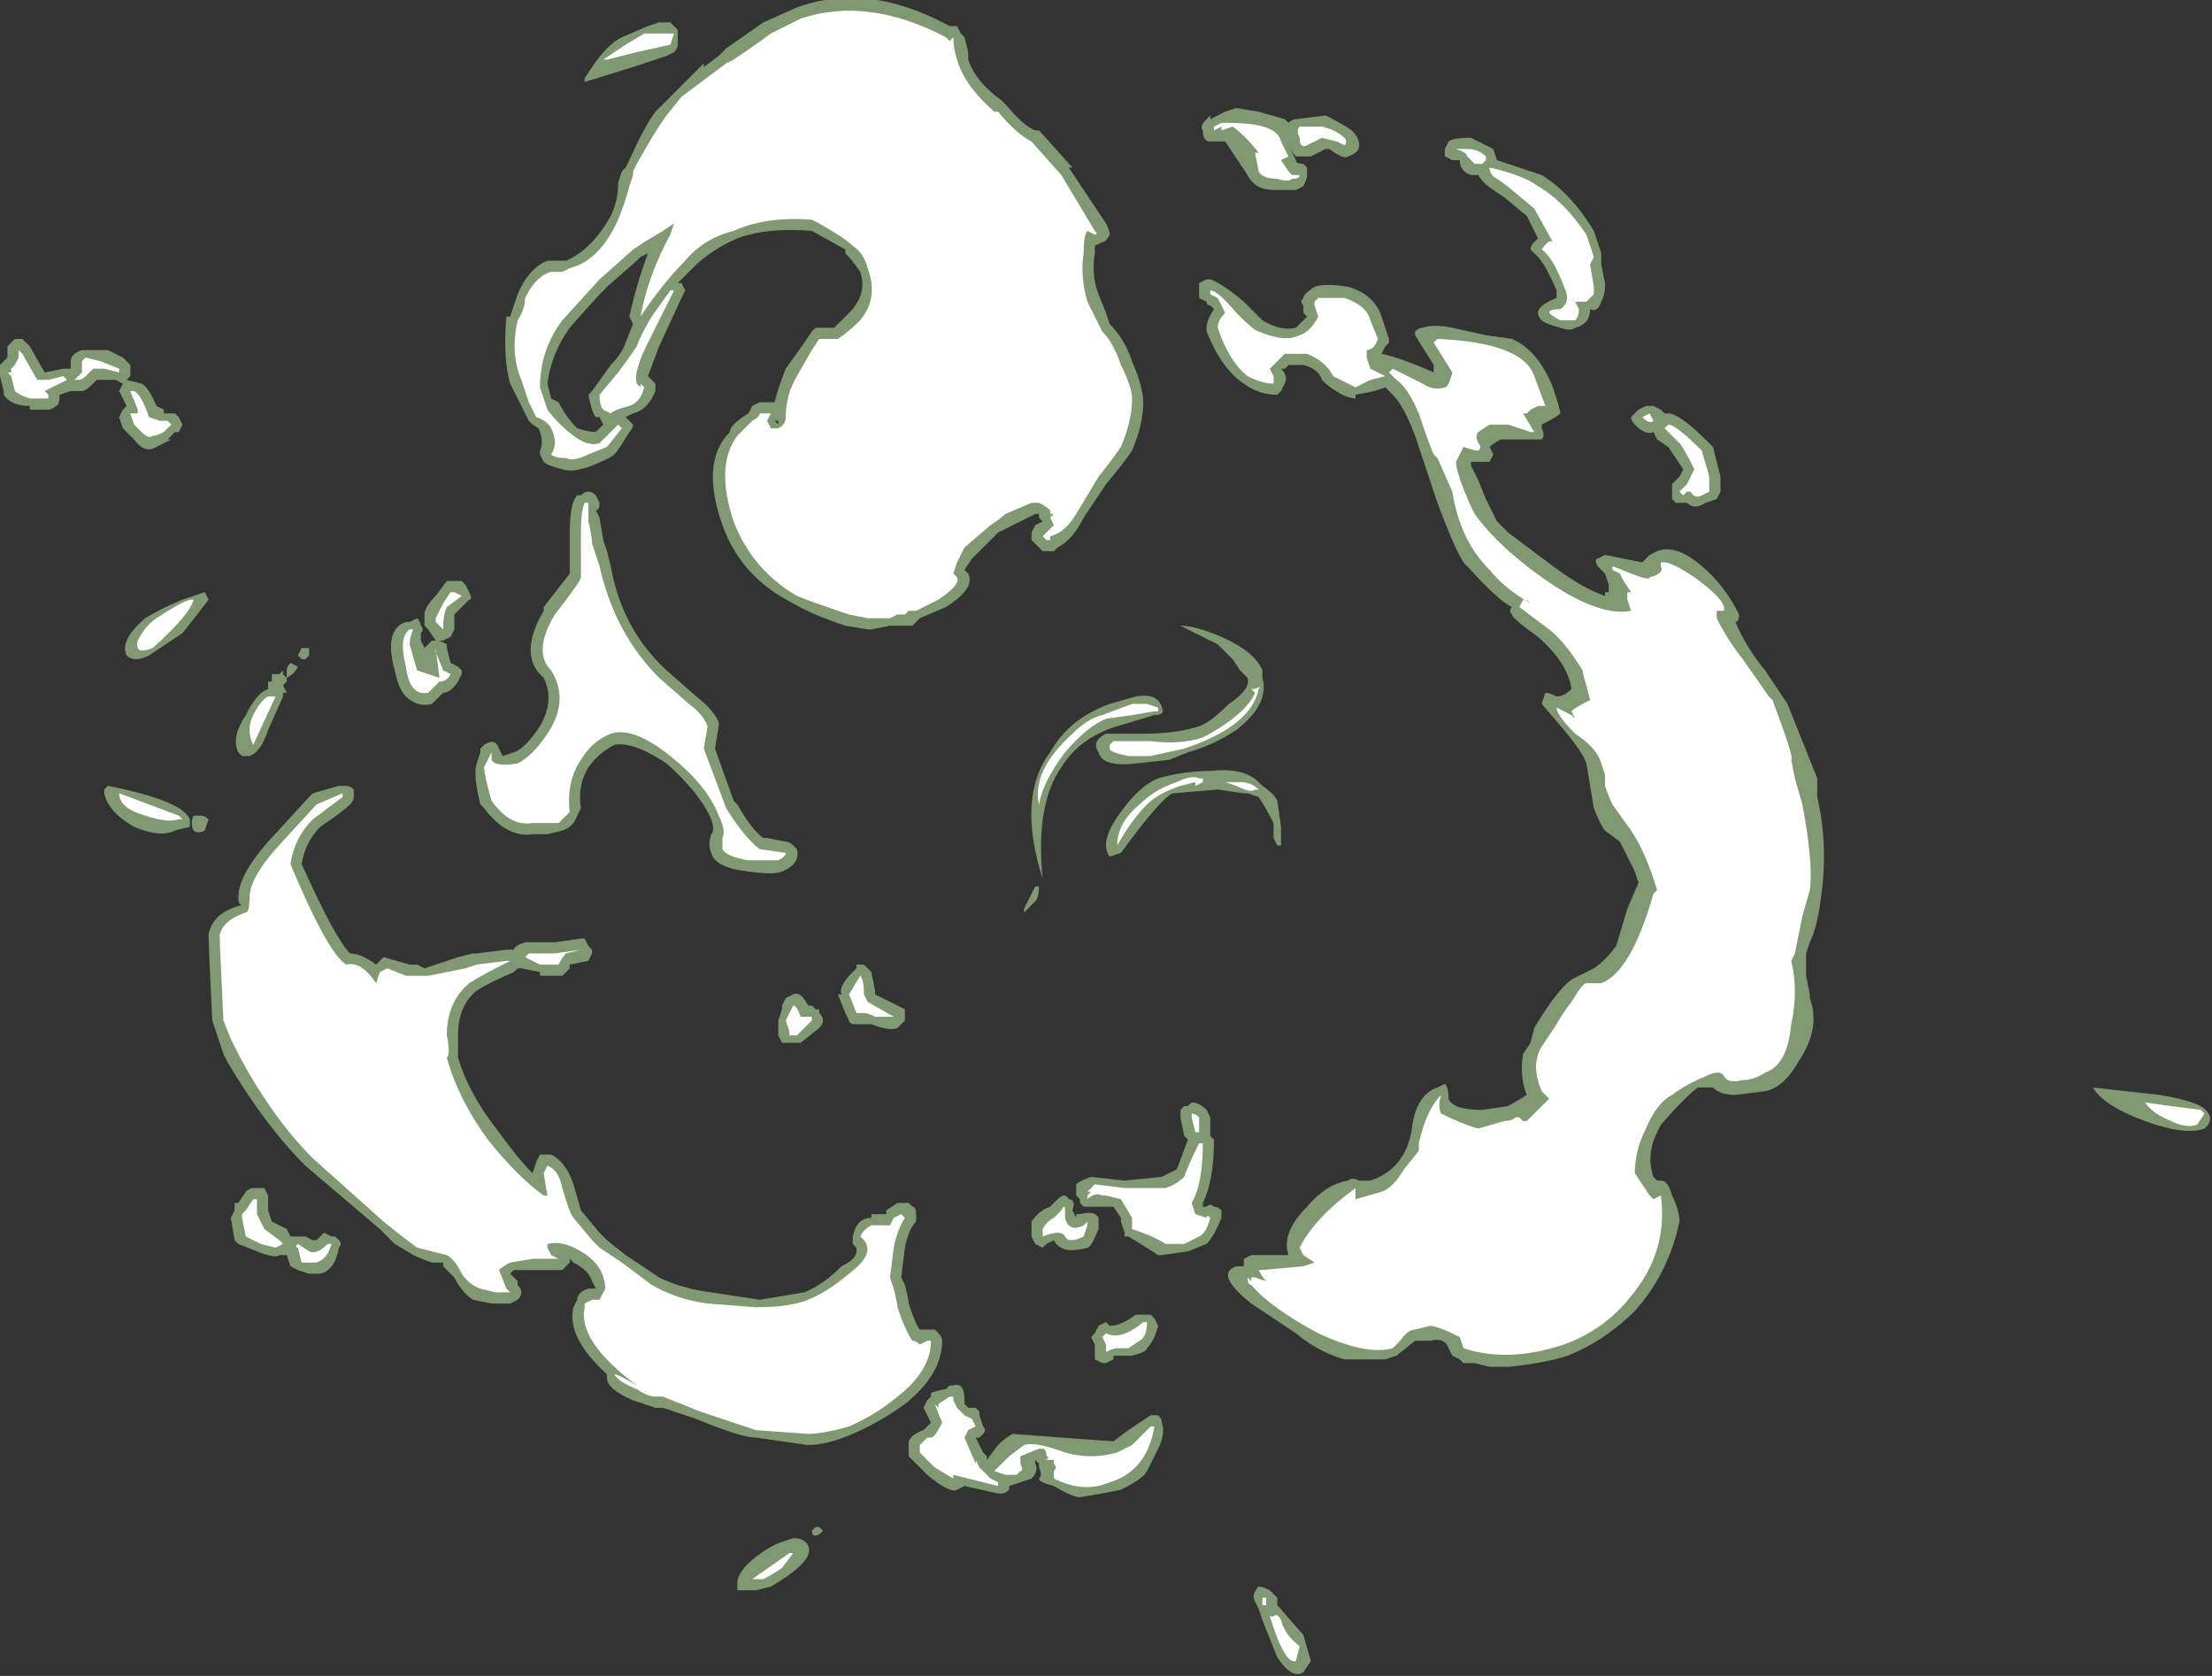 <?xml version="1.0" encoding="UTF-8" standalone="no"?>
<svg xmlns:ffdec="https://www.free-decompiler.com/flash" xmlns:xlink="http://www.w3.org/1999/xlink" ffdec:objectType="shape" height="22.5px" width="29.7px" xmlns="http://www.w3.org/2000/svg">
  <rect width="100%" height="100%" fill="#333333" stroke="none"/>
  <g transform="matrix(1.0, 0.0, 0.0, 1.0, 16.0, 7.95)">
    <path d="M3.5 -5.8 L3.4 -5.85 Q3.4 -5.9 3.4 -5.95 L3.45 -6.05 Q3.5 -6.1 3.75 -6.1 L4.05 -5.95 4.1 -5.8 4.7 -5.6 Q5.1 -5.35 5.4 -4.85 L5.5 -4.55 5.5 -4.4 5.55 -4.15 5.55 -4.1 Q5.55 -4.0 5.5 -3.9 5.45 -3.75 5.35 -3.8 5.35 -3.6 5.15 -3.55 5.1 -3.5 4.95 -3.55 4.75 -3.6 4.7 -3.65 4.65 -3.7 4.65 -3.75 4.65 -3.85 4.9 -3.95 4.9 -4.0 4.9 -4.05 4.75 -4.4 4.65 -4.5 L4.55 -4.6 Q4.55 -4.65 4.6 -4.7 L4.65 -4.75 4.5 -5.05 4.2 -5.3 4.05 -5.4 Q3.9 -5.5 3.85 -5.6 L3.75 -5.6 Q3.6 -5.65 3.6 -5.8 3.55 -5.8 3.5 -5.8 M3.5 -3.55 L3.95 -3.45 4.3 -3.4 Q4.65 -3.25 4.85 -2.75 4.95 -2.45 4.95 -2.4 4.9 -2.35 4.7 -2.25 L4.7 -2.2 Q4.75 -2.1 4.7 -2.05 L4.15 -2.05 Q4.05 -2.0 4.0 -1.95 L4.05 -1.85 4.0 -1.75 3.75 -1.75 3.75 -1.7 3.85 -1.5 3.95 -1.25 4.1 -0.95 Q4.2 -0.85 4.25 -0.8 L4.85 -0.35 Q5.25 -0.05 5.55 0.05 L5.55 0.0 5.6 0.0 5.6 -0.1 5.55 -0.25 5.45 -0.35 Q5.4 -0.45 5.45 -0.45 L5.55 -0.5 6.05 -0.4 6.15 -0.5 6.25 -0.55 Q6.5 -0.65 6.85 -0.35 7.15 -0.1 7.35 0.3 7.35 0.4 7.3 0.4 7.45 0.75 7.7 1.05 L8.0 1.5 8.4 2.5 8.4 2.75 Q8.55 3.4 8.45 4.1 8.4 4.5 8.3 4.7 L8.25 4.85 8.25 5.15 8.3 5.4 8.3 5.45 Q8.45 5.85 8.15 6.3 7.95 6.65 7.7 6.7 L7.3 6.75 Q7.1 6.75 7.0 6.65 L6.8 6.65 Q6.65 6.75 6.3 7.15 L6.25 7.25 Q6.1 7.55 6.2 7.85 L6.25 7.9 6.3 7.9 Q6.4 7.9 6.45 8.1 6.55 8.3 6.55 8.45 6.4 9.15 5.95 9.65 5.55 10.05 5.05 10.25 4.75 10.35 4.25 10.4 L4.0 10.4 3.8 10.35 3.65 10.35 3.6 10.3 3.5 10.25 3.45 10.15 Q3.4 10.0 3.2 10.05 L3.0 10.05 2.75 10.25 2.6 10.3 2.05 10.3 Q1.7 10.2 1.4 9.95 L0.8 9.55 Q0.3 9.15 0.6 9.05 L0.7 9.05 0.7 8.95 0.8 8.9 1.3 8.9 Q1.2 8.6 1.55 8.25 1.8 7.95 2.1 7.9 2.15 7.85 2.25 7.9 L2.4 7.9 Q2.85 7.75 2.95 7.25 3.0 6.75 3.3 6.65 L3.4 6.6 Q3.45 6.65 3.45 6.8 3.5 6.95 3.9 6.95 L4.25 6.9 4.5 6.75 Q4.4 6.5 4.45 6.2 L4.55 6.05 4.6 5.85 Q4.9 5.35 5.1 5.2 L5.4 5.05 Q5.55 4.95 5.7 4.75 L5.85 4.25 6.0 3.9 5.95 3.75 Q5.85 3.55 5.75 3.35 L5.55 3.2 Q5.5 3.15 5.4 2.9 L5.3 2.3 Q5.25 2.15 5.0 1.85 L4.7 1.5 4.75 1.35 Q4.8 1.35 4.9 1.4 5.0 1.4 5.1 1.3 5.05 0.95 4.65 0.6 4.3 0.35 4.3 0.3 4.25 0.25 4.3 0.2 4.1 0.1 3.7 -0.35 3.6 -0.4 3.3 -1.2 L3.0 -2.1 Q2.85 -2.5 2.7 -2.65 L2.6 -2.75 2.45 -2.7 2.2 -2.65 2.2 -2.6 Q2.05 -2.6 1.8 -2.8 L1.75 -2.85 Q1.7 -3.0 1.5 -3.05 L1.3 -3.05 1.25 -3.0 1.2 -3.0 Q1.3 -2.9 1.25 -2.8 L1.2 -2.7 1.15 -2.65 Q0.9 -2.65 0.7 -2.8 0.4 -3.0 0.2 -3.5 L0.2 -3.55 Q0.2 -3.65 0.3 -3.8 L0.25 -3.85 Q0.2 -3.85 0.2 -3.9 L0.1 -3.95 0.1 -4.15 0.2 -4.2 0.25 -4.2 Q0.4 -4.15 0.7 -3.9 L0.95 -3.65 Q1.2 -3.5 1.4 -3.55 1.45 -3.6 1.55 -3.7 L1.5 -3.75 1.5 -3.85 Q1.45 -3.9 1.5 -3.95 1.5 -4.0 1.65 -4.1 1.8 -4.15 2.1 -4.1 2.45 -4.0 2.55 -3.7 L2.65 -3.4 2.65 -3.35 2.6 -3.3 2.55 -3.2 Q2.8 -3.15 3.25 -2.95 L3.25 -3.05 3.0 -3.45 3.0 -3.5 Q3.05 -3.55 3.1 -3.55 3.25 -3.6 3.5 -3.55 M2.15 -6.2 Q2.25 -6.1 2.25 -6.0 2.25 -5.9 2.1 -5.85 2.05 -5.8 1.85 -5.95 L1.8 -5.95 1.6 -5.85 1.4 -5.85 Q1.35 -5.9 1.3 -6.0 L1.4 -5.8 Q1.4 -5.75 1.5 -5.75 L1.55 -5.7 1.55 -5.6 Q1.55 -5.55 1.5 -5.45 L1.4 -5.4 1.1 -5.4 Q0.85 -5.4 0.75 -5.6 L0.45 -6.05 0.25 -6.05 Q0.15 -6.05 0.15 -6.2 0.1 -6.25 0.2 -6.35 L0.25 -6.4 0.25 -6.35 0.45 -6.45 0.6 -6.5 0.9 -6.45 1.25 -6.35 1.3 -6.3 Q1.35 -6.35 1.4 -6.35 L1.8 -6.4 Q2.0 -6.3 2.15 -6.2 M6.3 -2.45 L6.3 -2.45 6.35 -2.4 6.4 -2.4 Q6.55 -2.4 6.95 -2.0 L7.0 -1.95 7.1 -1.55 7.1 -1.35 7.05 -1.25 6.9 -1.2 Q6.75 -1.1 6.65 -1.2 L6.5 -1.2 6.45 -1.25 6.45 -1.45 6.55 -1.55 6.6 -1.65 6.4 -1.95 6.25 -2.05 6.2 -2.15 Q6.1 -2.1 5.95 -2.25 5.9 -2.3 5.9 -2.35 L6.0 -2.45 6.1 -2.5 6.2 -2.5 6.3 -2.45 M13.0 6.75 Q13.6 6.85 13.65 7.0 13.7 7.05 13.65 7.15 L13.6 7.2 Q13.35 7.3 12.8 7.1 12.25 6.9 12.1 6.65 L13.0 6.75 M0.75 1.15 L0.65 1.05 0.55 0.9 0.35 0.7 -0.15 0.45 Q0.05 0.45 0.4 0.6 0.85 0.8 0.95 1.05 L0.95 1.15 Q1.05 1.5 0.6 1.85 0.3 2.05 -0.05 2.15 L-0.3 2.25 -0.75 2.3 Q-1.2 2.35 -1.25 2.15 -1.35 2.0 -1.15 1.9 L-0.65 1.9 Q-0.2 1.9 0.1 1.8 0.25 1.75 0.5 1.5 0.8 1.3 0.75 1.15 M0.95 2.6 Q1.1 2.7 1.15 2.8 L1.2 3.15 1.2 3.4 1.15 3.4 1.1 3.3 1.1 3.1 Q1.0 2.9 0.9 2.75 L0.75 2.7 0.7 2.7 0.35 2.65 -0.25 2.7 Q-0.4 2.75 -0.95 3.5 L-1.1 3.55 Q-1.25 3.35 -0.95 2.95 -0.7 2.6 -0.45 2.5 -0.1 2.4 0.25 2.4 0.7 2.35 0.9 2.55 L0.95 2.6 M0.2 6.95 L0.25 7.05 0.25 7.3 0.3 7.35 Q0.3 7.9 0.15 8.2 L0.15 8.25 0.2 8.25 Q0.25 8.2 0.3 8.25 0.35 8.25 0.4 8.3 L0.4 8.4 Q0.3 8.65 0.2 8.75 L-0.05 8.85 -0.4 8.9 -0.45 8.9 Q-0.6 8.8 -0.85 8.65 L-0.9 8.65 -0.9 8.6 -0.95 8.45 -0.95 8.4 -1.05 8.25 -1.45 8.25 -1.5 8.2 -1.5 8.15 -1.55 8.1 -1.55 7.95 Q-1.5 7.9 -1.35 7.85 L-0.9 7.9 -0.4 7.85 -0.2 7.75 -0.05 7.35 -0.1 7.3 -0.15 7.05 -0.15 6.95 -0.1 6.9 -0.05 6.9 0.0 6.85 Q0.1 6.85 0.2 6.95 M1.5 14.0 L1.6 14.35 1.5 14.5 Q1.35 14.6 1.15 14.3 L0.95 13.8 0.9 13.65 0.85 13.55 Q0.8 13.45 0.9 13.35 0.95 13.35 1.05 13.4 L1.15 13.5 1.15 13.6 1.5 14.0 M-14.55 -3.25 L-14.35 -3.15 -14.25 -3.05 -14.25 -2.9 -14.3 -2.85 -14.1 -2.8 Q-14.0 -2.75 -13.9 -2.5 L-13.8 -2.45 -13.8 -2.4 -13.65 -2.4 -13.6 -2.35 -13.55 -2.25 -13.6 -2.15 -13.65 -2.15 -13.75 -2.05 -13.7 -2.05 -13.9 -1.95 Q-14.05 -1.85 -14.2 -2.05 L-14.35 -2.2 -14.4 -2.35 -14.35 -2.45 -14.3 -2.5 -14.4 -2.7 -14.35 -2.8 -14.45 -2.85 -14.7 -2.85 -14.75 -2.8 Q-14.85 -2.7 -14.9 -2.7 L-15.05 -2.7 -15.2 -2.65 Q-15.2 -2.5 -15.25 -2.5 -15.3 -2.45 -15.35 -2.45 L-15.6 -2.45 -15.6 -2.5 Q-15.85 -2.5 -15.95 -2.65 L-15.95 -2.7 -16.0 -2.9 -16.0 -3.05 -15.9 -3.15 -15.9 -3.3 -15.8 -3.4 -15.7 -3.4 -15.6 -3.3 -15.4 -2.95 -15.15 -3.0 -15.05 -3.0 -15.05 -3.1 Q-15.05 -3.2 -14.9 -3.25 L-14.55 -3.25 M-5.75 -7.65 L-5.3 -7.85 Q-4.35 -8.2 -3.25 -7.6 L-3.15 -7.6 -3.1 -7.5 -3.05 -7.45 -3.0 -7.25 -3.0 -7.15 Q-2.9 -6.85 -2.55 -6.6 L-2.5 -6.55 Q-2.25 -6.25 -2.1 -6.2 L-2.05 -6.2 -1.6 -5.7 -1.65 -5.7 -1.15 -4.95 Q-1.1 -4.85 -1.1 -4.8 -1.15 -4.7 -1.2 -4.7 L-1.3 -4.65 -1.3 -4.55 Q-1.35 -4.25 -1.25 -4.0 L-1.15 -3.75 -1.1 -3.6 Q-0.9 -3.4 -0.8 -3.1 -0.65 -2.75 -0.65 -2.55 -0.65 -2.25 -0.8 -1.9 -0.9 -1.75 -1.15 -1.45 L-1.45 -1.0 Q-1.6 -0.7 -1.8 -0.6 L-1.85 -0.55 -2.0 -0.55 -2.15 -0.7 -2.15 -0.8 -2.1 -0.9 -2.0 -0.95 -2.05 -1.0 -2.05 -1.05 -2.1 -1.05 -2.6 -0.8 -2.95 -0.45 -3.05 -0.3 -3.0 -0.25 Q-2.9 -0.05 -3.3 0.2 L-3.65 0.35 -3.75 0.45 -4.05 0.45 -4.3 0.5 -4.35 0.5 -4.65 0.45 Q-5.1 0.3 -5.35 0.15 -6.05 -0.2 -6.3 -0.9 -6.6 -1.75 -6.2 -2.15 -6.2 -2.25 -5.95 -2.4 L-5.95 -2.4 -5.9 -2.5 -5.8 -2.55 -5.6 -2.55 Q-5.55 -2.75 -5.45 -3.0 L-5.2 -3.35 -5.1 -3.5 -5.05 -3.55 -4.8 -3.55 Q-4.7 -3.65 -4.6 -3.75 -4.35 -4.0 -4.45 -4.3 -4.55 -4.45 -4.65 -4.55 L-4.65 -4.6 -5.1 -4.85 Q-5.7 -4.9 -6.1 -4.75 -6.45 -4.6 -6.7 -4.35 L-6.9 -4.15 -6.85 -4.15 -6.8 -4.05 -6.85 -3.95 -7.15 -3.3 -7.3 -2.9 -7.2 -2.8 -7.2 -2.7 Q-7.3 -2.45 -7.5 -2.4 L-7.6 -2.35 -7.5 -2.25 Q-7.5 -2.2 -7.55 -2.15 -7.7 -1.9 -7.75 -1.85 -7.8 -1.8 -8.05 -1.7 -8.3 -1.6 -8.45 -1.65 -8.65 -1.7 -8.7 -1.75 L-8.75 -1.85 -8.75 -1.9 Q-8.7 -2.0 -8.75 -2.15 -8.75 -2.2 -8.85 -2.25 L-8.9 -2.3 -9.15 -2.8 Q-9.25 -3.15 -9.2 -3.7 L-9.15 -3.7 -9.05 -4.0 Q-8.9 -4.35 -8.65 -4.45 L-8.4 -4.45 Q-8.05 -4.6 -7.8 -5.05 -7.7 -5.25 -7.7 -5.5 L-7.65 -5.65 -7.6 -5.7 -7.55 -5.8 Q-7.35 -6.25 -7.2 -6.45 L-6.55 -7.1 -6.55 -7.05 -6.35 -7.2 -6.25 -7.3 -5.75 -7.65 M-7.3 -7.6 L-7.15 -7.65 -7.0 -7.65 -6.9 -7.55 -6.9 -7.35 Q-6.9 -7.3 -6.95 -7.25 L-7.05 -7.2 -7.5 -7.05 -8.15 -6.85 -8.15 -6.9 -8.05 -7.05 Q-7.85 -7.35 -7.65 -7.45 L-7.3 -7.6 M-7.45 -4.45 L-7.85 -4.1 Q-8.0 -3.95 -8.35 -3.55 -8.6 -3.2 -8.65 -2.8 L-8.6 -2.6 -8.5 -2.55 Q-8.4 -2.35 -8.25 -2.2 -8.1 -2.15 -8.0 -2.15 L-7.9 -2.25 -7.95 -2.35 -8.0 -2.35 Q-8.05 -2.4 -8.1 -2.65 L-8.05 -2.7 -7.8 -3.05 Q-7.65 -3.2 -7.6 -3.35 L-7.5 -3.6 -7.55 -3.7 Q-7.45 -4.15 -7.3 -4.55 L-7.4 -4.5 -7.45 -4.45 M-9.75 -0.1 L-9.7 0.0 Q-9.65 0.1 -9.7 0.1 L-9.9 0.3 -9.9 0.5 -9.95 0.6 -10.05 0.65 -10.1 0.65 -10.0 0.7 -10.0 0.75 -9.95 0.95 -9.85 1.0 -9.8 1.05 -9.8 1.1 -9.85 1.2 Q-9.95 1.35 -10.05 1.35 L-10.2 1.5 Q-10.4 1.55 -10.55 1.4 -10.65 1.3 -10.7 1.05 -10.85 0.5 -10.55 0.4 L-10.5 0.4 -10.4 0.35 Q-10.35 0.4 -10.35 0.45 -10.3 0.5 -10.35 0.55 L-10.35 0.65 -10.3 0.75 -10.2 0.65 -10.15 0.65 -10.25 0.5 -10.3 0.45 -10.3 0.3 Q-10.3 0.2 -10.15 0.05 L-10.0 -0.15 -9.8 -0.15 -9.75 -0.1 M-8.2 -1.3 Q-8.1 -1.4 -8.0 -1.3 L-7.95 -1.2 Q-7.95 -1.1 -8.0 -1.1 L-7.95 -1.0 -7.9 -0.7 -7.85 -0.55 -7.8 -0.35 Q-7.65 0.5 -7.05 1.05 L-6.65 1.4 Q-6.4 1.6 -6.35 1.75 L-6.35 1.8 -6.4 2.1 -6.15 2.8 -6.1 2.85 Q-5.9 3.2 -5.75 3.3 L-5.7 3.3 -5.45 3.35 Q-5.4 3.35 -5.35 3.4 L-5.3 3.45 Q-5.25 3.65 -5.5 3.75 -5.6 3.8 -5.95 3.75 -6.4 3.7 -6.45 3.5 -6.5 3.4 -6.45 3.25 -6.4 3.2 -6.45 3.05 -6.6 2.7 -7.05 2.3 -7.5 2.0 -7.75 2.05 -7.95 2.15 -8.1 2.35 -8.25 2.6 -8.2 2.9 L-8.25 3.0 Q-8.3 3.15 -8.45 3.2 L-8.65 3.25 -8.85 3.25 Q-9.2 3.3 -9.5 2.9 L-9.55 2.85 Q-9.65 2.45 -9.6 2.3 L-9.55 2.15 -9.55 2.1 -9.5 2.05 Q-9.35 1.95 -9.3 2.1 L-9.25 2.2 -9.1 2.15 Q-8.95 2.1 -8.75 1.8 -8.55 1.45 -8.7 1.15 -9.05 0.85 -8.7 0.25 L-8.7 0.2 -8.35 -0.25 -8.35 -0.8 Q-8.35 -1.2 -8.25 -1.3 L-8.2 -1.3 M-5.55 -2.3 L-5.6 -2.3 -5.55 -2.25 -5.55 -2.3 M-0.5 1.65 L-1.0 1.8 Q-1.5 1.95 -1.75 2.35 -2.1 2.85 -2.0 3.85 -2.35 2.75 -1.9 2.15 -1.65 1.7 -1.1 1.5 L-0.75 1.4 Q-0.45 1.35 -0.4 1.55 -0.35 1.65 -0.5 1.65 M-4.5 5.05 L-4.5 5.0 -4.4 5.0 Q-4.35 5.05 -4.3 5.1 L-4.25 5.35 -4.25 5.4 -3.85 5.6 Q-3.85 5.65 -3.85 5.7 L-3.85 5.75 -3.95 5.85 Q-4.05 5.9 -4.3 5.8 L-4.5 5.8 Q-4.6 5.8 -4.6 5.75 L-4.65 5.65 -4.75 5.4 -4.7 5.4 Q-4.75 5.3 -4.55 5.1 L-4.5 5.05 M-5.0 5.65 Q-4.95 5.7 -4.95 5.75 -4.95 5.8 -5.0 5.85 L-5.25 6.05 -5.5 6.05 -5.55 5.95 -5.55 5.75 -5.5 5.6 -5.5 5.55 -5.45 5.45 -5.35 5.4 Q-5.25 5.35 -5.15 5.55 L-5.1 5.55 -5.05 5.6 -5.0 5.6 -5.0 5.65 M-2.1 3.95 L-2.05 3.95 Q-2.05 4.1 -2.1 4.15 L-2.25 4.3 -2.25 4.25 -2.1 3.95 M-11.25 2.65 L-11.25 2.75 Q-11.25 2.8 -11.3 2.85 -11.4 2.95 -11.7 3.15 -11.9 3.35 -11.95 3.65 -11.5 4.65 -11.3 4.85 -11.15 4.85 -10.95 5.0 L-10.85 4.9 -10.5 5.0 -10.4 5.0 -10.3 5.05 -9.85 4.9 -9.65 4.85 -9.6 4.85 -9.2 4.8 -9.1 4.8 Q-9.1 4.75 -8.95 4.7 L-8.55 4.7 -8.2 4.65 -8.15 4.65 -8.1 4.75 -8.05 4.8 -8.05 4.85 -8.1 4.95 -8.35 5.0 -8.35 5.05 -8.45 5.15 Q-8.5 5.15 -8.75 5.15 L-8.75 5.1 -9.0 5.05 -9.05 5.05 -9.1 5.1 Q-9.45 5.25 -9.6 5.35 -9.85 5.55 -9.85 5.95 L-9.85 6.25 Q-9.7 6.75 -9.3 7.25 -9.05 7.6 -8.85 7.8 L-8.8 7.65 -8.75 7.55 -8.6 7.55 Q-8.4 7.65 -8.3 7.95 L-8.2 8.3 -7.95 8.6 -7.85 8.7 -7.6 8.9 -7.15 9.2 Q-6.85 9.35 -6.45 9.4 L-5.8 9.5 -5.2 9.4 Q-4.95 9.3 -4.7 9.05 -4.5 8.95 -4.5 8.85 L-4.5 8.8 -4.55 8.75 -4.55 8.65 Q-4.5 8.4 -4.3 8.4 L-4.3 8.35 -4.1 8.35 -4.1 8.3 -3.95 8.2 -3.8 8.2 -3.75 8.25 Q-3.7 8.25 -3.7 8.35 -3.7 8.4 -3.7 8.45 -3.8 8.55 -3.85 8.8 L-3.9 9.2 -3.85 9.3 Q-3.8 9.5 -3.8 9.55 -3.7 9.85 -3.65 9.9 L-3.45 9.9 -3.4 9.95 Q-3.35 10.0 -3.35 10.05 -3.35 10.5 -3.85 10.9 -4.2 11.15 -4.55 11.3 -4.9 11.45 -5.15 11.45 L-5.85 11.35 Q-6.05 11.35 -6.65 11.1 L-7.1 10.95 -7.2 10.95 -7.5 10.85 Q-7.85 10.7 -7.85 10.55 L-7.85 10.5 Q-8.4 10.0 -8.3 9.6 L-8.25 9.5 Q-8.25 9.4 -8.1 9.35 L-8.0 9.35 -8.05 9.25 Q-8.1 9.1 -8.3 9.0 L-8.35 8.95 -8.35 9.0 -8.45 9.1 -9.1 9.1 -9.15 9.15 -9.05 9.25 -9.05 9.3 Q-8.95 9.4 -9.05 9.5 L-9.15 9.55 -9.4 9.55 -9.65 9.5 Q-9.8 9.4 -9.9 9.2 L-10.05 9.05 -10.05 9.0 -10.2 9.0 Q-10.35 8.95 -10.45 8.9 L-10.7 8.75 -10.9 8.55 -11.9 7.7 Q-12.45 7.15 -12.95 6.3 L-13.0 6.2 -13.15 5.75 Q-13.2 4.75 -13.2 4.55 L-13.2 4.6 Q-13.15 4.3 -12.75 4.2 -12.8 4.2 -12.8 4.1 -12.8 3.8 -12.4 3.35 L-11.85 2.75 -11.8 2.7 -11.45 2.6 -11.35 2.6 Q-11.3 2.6 -11.25 2.65 M-11.45 8.8 Q-11.5 9.1 -11.7 9.15 L-11.85 9.15 -12.0 9.1 -12.1 9.05 -12.15 8.9 -12.25 8.9 Q-12.3 8.95 -12.55 8.85 L-12.8 8.75 -12.85 8.7 -12.9 8.4 -12.85 8.3 -12.85 8.2 -12.8 8.2 -12.7 8.05 Q-12.65 8.0 -12.6 8.0 L-12.45 8.0 -12.4 8.1 Q-12.4 8.15 -12.4 8.2 L-12.4 8.3 -12.35 8.45 -12.15 8.55 -12.1 8.65 -11.9 8.65 -11.8 8.7 -11.75 8.7 -11.65 8.6 -11.55 8.65 -11.5 8.65 -11.45 8.7 Q-11.4 8.75 -11.45 8.8 M-6.1 13.3 Q-6.1 13.15 -5.85 12.95 -5.65 12.8 -5.5 12.75 L-5.35 12.7 Q-5.2 12.7 -5.15 12.8 -5.05 13.0 -5.65 13.35 L-5.85 13.4 -6.1 13.4 -6.1 13.3 M-1.4 8.8 Q-1.75 8.9 -1.85 8.7 L-1.95 8.75 -2.0 8.8 -2.1 8.75 -2.15 8.65 -2.15 8.6 Q-2.15 8.5 -2.15 8.45 -2.05 8.3 -1.9 8.25 L-1.8 8.15 Q-1.7 8.05 -1.65 8.15 -1.55 8.15 -1.6 8.3 L-1.55 8.4 -1.55 8.35 -1.5 8.35 Q-1.3 8.3 -1.25 8.4 L-1.25 8.55 Q-1.35 8.8 -1.4 8.8 M-0.65 9.7 L-0.55 9.7 -0.5 9.75 -0.45 9.85 Q-0.5 10.05 -0.6 10.15 -0.6 10.2 -0.8 10.25 L-1.05 10.25 -1.05 10.3 -1.15 10.35 -1.2 10.35 -1.3 10.3 Q-1.3 10.25 -1.3 10.1 L-1.35 10.0 -1.3 9.95 -1.25 9.85 -1.15 9.8 -1.1 9.85 Q-0.95 9.85 -0.75 9.7 L-0.65 9.7 M-3.05 10.85 L-3.05 10.9 -3.0 10.95 -2.9 10.95 -2.85 11.0 -2.85 11.05 -2.8 11.2 Q-2.75 11.25 -2.8 11.3 L-2.85 11.35 -2.9 11.35 -2.8 11.55 -2.75 11.6 -2.75 11.65 -2.6 11.45 Q-2.5 11.35 -2.4 11.3 L-1.75 11.35 -1.05 11.4 -0.85 11.25 -0.55 11.05 -0.45 11.05 Q-0.4 11.1 -0.4 11.15 -0.35 11.3 -0.45 11.5 L-0.6 11.8 Q-0.65 11.9 -0.95 12.05 L-1.2 12.1 -1.5 12.15 Q-1.6 12.15 -1.85 12.0 -2.05 11.95 -2.05 11.9 -2.0 11.85 -2.05 11.75 L-2.05 11.7 -2.1 11.65 -2.1 11.7 Q-2.05 11.8 -2.15 11.9 L-2.45 12.0 -2.45 12.05 Q-2.5 12.1 -2.55 12.1 L-2.6 12.1 -3.05 12.0 -3.15 12.05 Q-3.25 12.1 -3.55 11.85 L-3.8 11.6 -3.8 11.4 Q-3.75 11.3 -3.6 11.25 L-3.5 11.15 -3.6 10.95 -3.55 10.85 -3.5 10.8 -3.5 10.75 Q-3.35 10.7 -3.3 10.7 L-3.25 10.65 -3.2 10.65 Q-3.05 10.6 -3.05 10.85 M-5.0 12.55 L-4.95 12.6 -5.0 12.65 Q-5.1 12.7 -5.1 12.6 L-5.05 12.55 -5.0 12.55 M-2.3 11.95 L-2.3 11.95 M-11.85 0.85 L-11.9 0.9 -11.95 0.9 -12.0 0.85 -11.95 0.75 -11.85 0.75 -11.85 0.85 M-12.4 1.3 L-12.4 1.2 -12.35 1.2 -12.35 1.1 -12.25 1.1 -12.2 1.05 -12.2 1.1 -12.15 1.15 -12.15 1.2 -12.2 1.25 -12.15 1.35 -12.2 1.35 -12.2 1.4 -12.4 1.85 Q-12.5 2.15 -12.65 2.2 L-12.75 2.2 -12.8 2.15 Q-12.9 1.95 -12.7 1.65 -12.55 1.35 -12.4 1.3 M-12.0 1.0 Q-12.05 1.1 -12.15 1.15 L-12.15 1.05 Q-12.15 1.0 -12.1 0.95 L-12.0 1.0 M-14.05 0.35 Q-13.8 0.2 -13.55 0.1 L-13.25 0.0 -13.2 0.1 Q-13.35 0.3 -13.55 0.55 L-14.0 0.85 Q-14.2 0.95 -14.3 0.85 -14.4 0.65 -14.05 0.35 M-13.45 3.15 L-13.65 3.2 Q-13.85 3.3 -14.2 3.15 -14.55 2.95 -14.6 2.7 L-14.6 2.65 -14.55 2.6 Q-13.55 2.8 -13.45 3.05 L-13.45 3.15 M-13.4 3.2 Q-13.45 3.1 -13.4 3.0 L-13.3 3.0 Q-13.25 3.0 -13.2 3.05 L-13.25 3.2 Q-13.35 3.25 -13.4 3.2" fill="#cdffb4" fill-opacity="0.502" fill-rule="evenodd" stroke="none"/>
    <path d="M3.7 -5.85 Q3.7 -5.9 3.55 -5.95 L3.7 -5.95 Q3.85 -5.95 3.95 -5.85 L3.95 -5.8 3.9 -5.75 3.8 -5.75 Q3.75 -5.8 3.7 -5.85 M4.1 -5.55 Q4.0 -5.6 4.0 -5.7 4.45 -5.6 4.65 -5.45 5.0 -5.25 5.3 -4.8 L5.4 -4.5 5.35 -4.4 5.4 -4.1 5.4 -4.0 5.3 -3.9 5.15 -3.9 5.2 -3.8 Q5.2 -3.7 5.15 -3.65 L4.95 -3.65 Q4.85 -3.7 4.8 -3.75 4.8 -3.8 4.95 -3.8 5.1 -3.9 5.0 -4.1 4.85 -4.5 4.7 -4.6 4.8 -4.75 4.85 -4.7 L4.6 -5.15 4.3 -5.4 Q4.25 -5.45 4.1 -5.55 M1.45 -5.6 Q1.45 -5.55 1.35 -5.55 1.3 -5.5 1.15 -5.55 0.95 -5.55 0.9 -5.65 L0.85 -5.9 0.9 -5.9 Q0.7 -6.15 0.55 -6.25 L0.4 -6.2 0.4 -6.25 0.3 -6.2 0.3 -6.25 0.4 -6.3 0.5 -6.3 Q1.15 -6.3 1.2 -6.05 L1.3 -5.85 1.2 -5.8 1.3 -5.65 1.35 -5.6 1.45 -5.6 M1.95 -6.05 L1.75 -6.1 1.55 -6.0 Q1.45 -5.95 1.45 -6.1 1.4 -6.2 1.45 -6.25 L1.75 -6.25 Q1.95 -6.2 2.05 -6.1 2.1 -6.05 2.05 -6.0 L1.95 -6.05 M0.6 -3.75 Q0.85 -3.5 0.9 -3.5 1.25 -3.35 1.45 -3.45 1.6 -3.5 1.7 -3.7 L1.65 -3.85 1.65 -3.9 1.7 -3.95 2.05 -3.95 Q2.35 -3.85 2.4 -3.65 L2.5 -3.4 Q2.45 -3.25 2.35 -3.25 L2.35 -3.15 2.4 -3.0 2.6 -2.9 2.4 -2.85 2.2 -2.75 Q2.1 -2.8 1.9 -2.9 1.8 -3.1 1.55 -3.2 L1.25 -3.2 1.05 -3.0 1.1 -2.9 1.1 -2.8 Q0.95 -2.8 0.75 -2.9 0.5 -3.1 0.35 -3.55 0.35 -3.65 0.45 -3.75 L0.35 -3.95 0.25 -4.0 0.25 -4.05 Q0.35 -4.05 0.6 -3.75 M2.7 -3.0 L3.1 -2.8 Q3.25 -2.7 3.4 -2.75 3.45 -2.75 3.5 -2.95 L3.25 -3.35 3.3 -3.4 Q4.45 -3.35 4.6 -2.9 L4.75 -2.5 4.65 -2.5 4.55 -2.45 4.5 -2.4 4.45 -2.4 4.6 -2.15 Q4.65 -2.15 4.55 -2.15 L4.25 -2.25 4.0 -2.25 3.85 -2.15 Q3.8 -2.1 3.85 -2.0 3.9 -1.95 3.85 -1.9 3.8 -1.9 3.65 -1.95 L3.55 -1.75 Q3.55 -1.6 3.75 -1.15 L3.8 -1.05 Q4.05 -0.7 4.5 -0.35 5.4 0.35 5.9 0.25 L5.85 0.1 5.85 0.0 5.9 0.0 5.8 -0.15 5.75 -0.25 5.65 -0.3 5.65 -0.35 5.9 -0.25 Q6.15 -0.15 6.15 -0.2 6.35 -0.25 6.3 -0.35 L6.3 -0.4 6.35 -0.4 Q6.45 -0.4 6.75 -0.2 7.1 0.05 7.15 0.2 7.15 0.3 7.15 0.25 L7.05 0.25 7.05 0.35 Q7.2 0.65 7.4 0.9 L7.75 1.4 7.8 1.45 Q8.1 2.25 8.05 2.25 L8.1 2.5 8.2 2.85 Q8.35 3.65 8.3 4.0 L8.2 4.35 8.1 4.85 8.05 4.95 Q8.15 5.35 8.05 5.8 8.0 6.35 7.7 6.45 7.55 6.55 7.4 6.55 7.2 6.6 7.15 6.5 7.1 6.4 6.9 6.5 6.65 6.6 6.45 6.75 6.25 6.85 6.1 7.2 5.95 7.5 5.95 7.8 6.05 7.95 6.15 8.1 L6.2 8.15 6.3 8.1 Q6.4 8.85 5.9 9.45 5.55 9.9 5.0 10.1 4.25 10.35 3.65 10.15 L3.6 10.0 Q3.3 9.85 3.2 9.85 L3.0 9.9 Q2.9 9.9 2.8 10.05 L2.7 10.15 Q2.35 10.25 1.7 9.95 1.05 9.6 0.8 9.3 0.75 9.3 0.75 9.2 L0.8 9.25 0.8 9.2 0.85 9.2 1.0 9.25 Q0.95 9.2 0.9 9.1 L0.95 9.1 1.5 9.05 1.65 9.0 1.5 8.9 1.45 8.8 Q1.65 8.4 2.2 8.0 L2.2 8.15 2.55 8.05 Q2.7 8.0 2.85 7.75 L3.05 7.5 3.05 7.4 Q3.15 6.95 3.35 6.75 3.3 6.9 3.35 7.0 3.65 7.15 3.85 7.2 L4.2 7.1 Q4.3 7.1 4.35 7.05 L4.4 7.05 4.45 7.1 4.5 7.1 4.8 6.8 4.7 6.7 Q4.55 6.35 4.7 6.1 L4.9 5.8 Q4.95 5.7 5.1 5.5 5.25 5.25 5.3 5.25 L5.5 5.25 Q5.9 5.1 6.2 4.05 L6.25 4.0 Q6.1 3.5 5.9 3.2 L5.65 2.85 Q5.6 2.75 5.55 2.6 L5.55 2.45 5.5 2.3 Q5.45 2.1 5.15 1.9 4.9 1.65 4.9 1.55 5.0 1.6 5.1 1.65 L5.15 1.7 5.1 1.6 Q5.15 1.55 5.25 1.5 L5.35 1.45 5.3 1.25 Q5.25 1.1 5.25 1.05 5.0 0.65 4.8 0.5 L4.4 0.2 4.45 0.1 Q4.5 0.1 4.55 0.15 4.2 -0.05 4.0 -0.3 3.6 -0.7 3.5 -1.35 L3.3 -1.8 3.25 -1.85 Q3.2 -1.95 3.05 -2.4 2.9 -2.75 2.75 -2.85 L2.65 -2.95 2.7 -3.0 M6.85 -1.9 L6.95 -1.55 6.95 -1.35 6.85 -1.3 Q6.75 -1.25 6.7 -1.35 L6.65 -1.35 6.6 -1.3 6.55 -1.35 6.65 -1.45 6.75 -1.65 Q6.6 -1.95 6.55 -2.0 L6.35 -2.2 6.4 -2.25 Q6.5 -2.25 6.85 -1.9 M6.2 -2.3 Q6.15 -2.25 6.05 -2.35 L6.15 -2.4 6.2 -2.3 Q6.3 -2.3 6.2 -2.3 M13.15 6.9 L13.55 6.95 13.6 7.0 13.5 7.15 Q13.35 7.2 13.15 7.1 12.9 7.0 12.8 6.85 L13.15 6.9 M0.85 1.3 Q0.95 1.25 0.9 1.3 0.8 1.8 -0.1 2.1 L-0.55 2.2 -0.85 2.2 Q-1.1 2.15 -1.1 2.1 L-1.1 2.05 -1.05 2.0 Q-0.9 2.0 -0.55 2.0 -0.15 2.05 0.15 1.95 0.35 1.85 0.55 1.7 0.8 1.5 0.85 1.35 L0.8 1.3 0.85 1.3 M0.15 2.55 L0.05 2.6 0.05 2.55 -0.15 2.6 Q-0.45 2.7 -0.6 2.85 -0.8 3.05 -1.0 3.4 -1.0 3.1 -0.7 2.85 -0.5 2.65 -0.2 2.55 0.0 2.45 0.1 2.5 L0.15 2.5 0.15 2.55 M0.65 2.55 Q0.8 2.55 0.9 2.65 L0.85 2.65 Q0.8 2.7 0.6 2.6 L0.45 2.55 0.65 2.55 M0.1 7.05 L0.1 7.25 0.05 7.25 0.0 7.05 0.0 7.0 Q0.05 7.0 0.1 7.05 M0.15 7.4 Q0.15 7.95 0.0 8.2 L0.05 8.35 0.2 8.4 Q0.2 8.35 0.25 8.4 0.2 8.6 0.1 8.65 L-0.1 8.75 -0.35 8.75 Q-0.5 8.65 -0.8 8.55 L-0.8 8.4 -0.95 8.15 -1.15 8.1 -1.2 8.1 Q-1.3 8.05 -1.4 8.15 L-1.4 8.1 -1.35 8.05 -1.4 8.05 -1.3 7.95 -0.9 8.0 -0.35 8.0 Q-0.2 7.95 -0.1 7.85 -0.05 7.7 0.1 7.4 L0.15 7.4 M1.1 13.75 Q1.15 13.7 1.2 13.8 1.25 14.0 1.45 14.15 L1.4 14.35 Q1.25 14.4 1.05 13.75 1.0 13.75 1.1 13.75 M1.0 13.5 L1.0 13.6 0.95 13.6 0.95 13.5 1.0 13.5 M-15.0 -2.85 L-14.9 -2.95 Q-14.9 -3.0 -14.9 -3.05 L-14.9 -3.1 -14.85 -3.15 -14.65 -3.1 -14.4 -3.0 -14.4 -2.95 -14.6 -3.0 -14.75 -3.0 -14.85 -2.9 Q-14.9 -2.85 -14.95 -2.85 L-15.0 -2.85 M-15.1 -2.85 L-15.4 -2.7 -15.35 -2.65 -15.35 -2.6 -15.6 -2.6 Q-15.75 -2.65 -15.8 -2.7 L-15.85 -2.9 -15.9 -2.95 -15.85 -2.95 -15.85 -3.0 -15.8 -3.05 -15.75 -3.15 -15.75 -3.25 -15.7 -3.2 -15.5 -2.85 -15.35 -2.85 -15.15 -2.9 -15.1 -2.85 M-14.25 -2.7 L-14.2 -2.7 Q-14.1 -2.65 -14.0 -2.35 L-13.85 -2.3 -13.75 -2.3 -13.7 -2.25 -13.8 -2.15 Q-13.9 -2.1 -13.95 -2.1 -14.0 -2.05 -14.1 -2.15 L-14.2 -2.25 -14.25 -2.4 -14.15 -2.4 -14.15 -2.45 -14.25 -2.7 M-5.25 -7.7 Q-4.35 -8.0 -3.3 -7.45 L-3.25 -7.4 -3.2 -7.45 Q-3.2 -7.3 -3.15 -7.15 -3.05 -6.8 -2.65 -6.45 L-2.6 -6.45 Q-2.35 -6.15 -2.15 -6.05 L-1.75 -5.6 -1.3 -4.85 Q-1.25 -4.8 -1.3 -4.8 L-1.4 -4.85 Q-1.45 -4.8 -1.45 -4.55 -1.5 -4.25 -1.4 -3.9 L-1.2 -3.5 Q-1.05 -3.35 -0.95 -3.05 -0.8 -2.75 -0.8 -2.6 -0.8 -2.3 -0.95 -1.95 -1.05 -1.8 -1.25 -1.55 L-1.55 -1.05 Q-1.7 -0.8 -1.9 -0.75 L-1.9 -0.7 -1.95 -0.7 -2.0 -0.75 -1.85 -0.9 -1.9 -1.0 -1.85 -1.05 -1.9 -1.05 -1.9 -1.1 Q-1.95 -1.15 -2.05 -1.2 L-2.15 -1.2 -2.5 -1.05 Q-2.55 -1.0 -2.7 -0.9 L-3.05 -0.6 -3.15 -0.4 -3.2 -0.25 -3.15 -0.2 Q-3.1 -0.1 -3.4 0.1 L-3.7 0.25 -3.8 0.25 -3.85 0.3 -3.95 0.3 -4.05 0.35 -4.35 0.35 -4.6 0.3 Q-5.05 0.15 -5.3 0.05 -5.9 -0.3 -6.15 -0.95 -6.4 -1.7 -6.1 -2.1 L-5.9 -2.3 Q-5.8 -2.35 -5.8 -2.4 L-5.65 -2.4 -5.7 -2.3 -5.65 -2.2 -5.55 -2.2 Q-5.45 -2.25 -5.45 -2.35 -5.45 -2.65 -5.3 -2.9 L-5.1 -3.25 -5.0 -3.4 -4.75 -3.4 Q-4.6 -3.5 -4.45 -3.65 -4.2 -3.95 -4.35 -4.35 -4.4 -4.55 -4.55 -4.65 -4.65 -4.75 -5.0 -4.95 L-5.1 -5.0 Q-5.7 -5.05 -6.15 -4.85 -6.55 -4.75 -6.8 -4.45 -7.1 -4.15 -7.4 -3.7 -7.3 -4.25 -7.0 -4.8 L-6.95 -4.95 -7.1 -4.85 -7.35 -4.7 -7.5 -4.6 -7.95 -4.2 -8.45 -3.65 Q-8.75 -3.25 -8.75 -2.75 L-8.65 -2.45 Q-8.5 -2.25 -8.3 -2.1 -8.1 -1.95 -7.95 -2.0 L-7.7 -2.25 -7.65 -2.2 -7.85 -1.95 -8.1 -1.85 Q-8.3 -1.75 -8.4 -1.8 -8.55 -1.8 -8.6 -1.85 -8.5 -2.0 -8.6 -2.2 -8.65 -2.3 -8.8 -2.35 L-8.9 -2.55 -9.0 -2.85 Q-9.15 -3.2 -9.05 -3.65 -8.95 -3.8 -8.95 -3.95 -8.8 -4.25 -8.6 -4.3 L-8.45 -4.3 -8.35 -4.35 Q-7.95 -4.45 -7.7 -5.0 -7.6 -5.25 -7.55 -5.45 L-7.5 -5.6 -7.5 -5.65 -7.45 -5.75 Q-7.2 -6.2 -7.05 -6.4 L-6.85 -6.65 -6.25 -7.1 -6.15 -7.15 Q-5.85 -7.35 -5.65 -7.5 L-5.25 -7.7 M-7.45 -7.25 L-7.85 -7.15 -7.9 -7.15 -7.6 -7.35 -7.35 -7.5 -6.95 -7.5 -7.0 -7.35 -7.45 -7.25 M-6.95 -4.05 L-7.3 -3.35 Q-7.5 -2.95 -7.45 -2.8 L-7.4 -2.75 -7.4 -2.8 -7.35 -2.75 Q-7.4 -2.55 -7.55 -2.5 -7.75 -2.45 -7.8 -2.4 L-7.9 -2.45 Q-7.95 -2.5 -7.95 -2.65 L-7.7 -2.95 Q-7.55 -3.15 -7.45 -3.3 -7.4 -3.45 -7.25 -3.7 L-7.0 -4.05 -6.95 -4.05 M-8.15 -1.2 L-8.1 -1.2 Q-8.1 -1.15 -8.1 -0.95 -8.05 -0.75 -8.05 -0.65 L-7.95 -0.35 Q-7.75 0.55 -7.15 1.15 L-6.75 1.5 Q-6.55 1.65 -6.5 1.8 L-6.55 2.1 -6.25 2.9 Q-6.0 3.3 -5.8 3.45 L-5.45 3.5 Q-5.45 3.55 -5.55 3.6 L-5.95 3.6 Q-6.25 3.55 -6.3 3.45 L-6.3 3.3 Q-6.25 3.2 -6.35 3.0 -6.5 2.6 -7.0 2.2 -7.5 1.8 -7.8 1.9 -8.05 2.0 -8.2 2.25 -8.4 2.55 -8.35 2.95 L-8.5 3.1 -8.85 3.1 Q-9.15 3.15 -9.4 2.8 -9.5 2.45 -9.5 2.35 L-9.4 2.15 -9.4 2.25 Q-9.35 2.35 -9.05 2.3 -8.85 2.2 -8.65 1.9 -8.35 1.45 -8.6 1.05 -8.85 0.8 -8.55 0.3 -8.2 -0.15 -8.2 -0.2 L-8.2 -0.8 Q-8.2 -1.1 -8.15 -1.2 M-0.8 1.65 L-1.15 1.7 Q-1.4 1.8 -1.7 2.15 -2.0 2.55 -2.05 2.85 -2.15 2.4 -1.6 1.9 -1.4 1.7 -1.2 1.65 L-0.8 1.5 -0.6 1.5 -0.45 1.55 -0.45 1.6 -0.5 1.6 -0.8 1.65 M-4.45 5.15 Q-4.4 5.2 -4.4 5.4 L-4.35 5.5 -4.0 5.7 -4.25 5.7 Q-4.35 5.65 -4.4 5.65 L-4.5 5.65 -4.6 5.4 -4.45 5.15 M-5.35 5.55 Q-5.3 5.55 -5.25 5.7 L-5.1 5.7 -5.1 5.75 -5.3 5.95 -5.4 5.95 -5.4 5.9 -5.45 5.75 -5.35 5.55 M-9.95 1.1 Q-10.0 1.2 -10.1 1.2 L-10.25 1.35 Q-10.5 1.4 -10.55 1.0 -10.65 0.6 -10.5 0.5 L-10.45 0.5 Q-10.5 0.6 -10.5 0.7 L-10.4 1.05 -10.1 1.15 -10.15 0.75 -10.15 0.8 -10.05 1.05 -9.95 1.1 M-10.05 0.5 L-10.15 0.4 -10.15 0.35 -10.05 0.15 -9.95 0.0 -9.9 0.0 -9.8 0.05 -10.0 0.2 Q-10.05 0.3 -10.05 0.5 M-11.4 2.75 L-11.8 3.05 Q-12.05 3.3 -12.1 3.65 -11.6 4.85 -11.35 5.0 -11.15 4.95 -10.95 5.25 L-10.9 5.1 -10.8 5.05 -10.55 5.15 -10.25 5.15 -9.75 5.05 -9.6 5.0 -9.2 4.95 -9.15 4.95 Q-9.55 5.15 -9.7 5.25 -10.0 5.5 -10.0 5.95 -9.95 6.2 -10.0 6.25 -9.85 6.8 -9.45 7.35 -9.05 7.85 -8.7 8.1 L-8.65 8.1 -8.7 7.8 -8.65 7.7 Q-8.5 7.75 -8.45 8.0 -8.35 8.35 -8.3 8.4 L-8.05 8.7 -7.95 8.8 -7.65 9.0 -7.25 9.3 Q-6.9 9.5 -6.5 9.55 L-5.85 9.6 Q-5.4 9.6 -5.15 9.5 -4.9 9.4 -4.6 9.15 -4.2 8.85 -4.45 8.65 -4.4 8.55 -4.3 8.5 L-4.05 8.5 -4.0 8.4 -3.9 8.35 -3.85 8.4 Q-3.95 8.55 -4.0 8.8 L-4.05 9.2 -4.0 9.35 Q-3.95 9.55 -3.95 9.6 -3.85 9.9 -3.75 10.05 -3.7 10.05 -3.65 10.1 L-3.55 10.05 -3.5 10.05 Q-3.5 10.45 -3.95 10.8 -4.25 11.05 -4.6 11.2 -4.95 11.3 -5.15 11.3 L-5.85 11.25 -6.6 11.0 -7.1 10.8 -7.2 10.8 Q-7.3 10.8 -7.45 10.7 -7.7 10.6 -7.75 10.5 -7.7 10.5 -7.45 10.65 -8.25 10.05 -8.15 9.6 L-8.15 9.55 -8.05 9.5 -7.95 9.5 -7.9 9.4 Q-7.85 9.35 -7.9 9.2 -7.95 9.0 -8.2 8.85 -8.45 8.7 -8.65 8.75 L-8.65 8.8 -8.6 8.9 -8.5 8.95 -8.85 8.95 -9.15 9.0 Q-9.25 9.05 -9.3 9.1 L-9.2 9.35 -9.15 9.4 -9.35 9.4 -9.55 9.35 Q-9.7 9.3 -9.8 9.15 -9.9 8.95 -10.0 8.9 L-10.4 8.8 -10.6 8.65 -10.85 8.45 -11.8 7.6 Q-12.35 7.05 -12.8 6.2 L-12.9 6.0 -13.0 5.75 Q-13.05 4.75 -13.05 4.6 -13.0 4.4 -12.7 4.3 -12.65 4.3 -12.65 4.1 -12.65 3.85 -12.3 3.45 L-11.75 2.85 -11.4 2.7 -11.4 2.75 M-8.95 4.9 L-8.9 4.85 -8.55 4.85 -8.2 4.8 -8.4 4.85 Q-8.45 4.9 -8.5 5.0 L-8.75 5.0 -8.95 4.9 M-1.4 8.5 L-1.45 8.65 Q-1.65 8.75 -1.7 8.65 -1.75 8.55 -2.0 8.65 L-2.0 8.55 Q-1.95 8.45 -1.85 8.4 L-1.75 8.3 Q-1.7 8.2 -1.7 8.3 L-1.7 8.4 Q-1.65 8.6 -1.45 8.5 L-1.4 8.45 -1.4 8.5 M-1.0 10.15 Q-1.05 10.15 -1.15 10.2 L-1.15 10.1 -1.2 10.0 -1.15 9.95 Q-0.95 10.05 -0.65 9.8 L-0.6 9.8 Q-0.6 10.0 -0.7 10.05 L-0.85 10.15 Q-0.95 10.15 -1.0 10.15 M-3.2 10.85 L-3.15 10.95 -3.05 11.05 -2.95 11.1 -2.9 11.2 -3.0 11.25 -3.05 11.35 -2.9 11.7 -2.9 11.65 -2.85 11.75 -2.7 11.9 -2.6 11.95 -2.6 12.0 -3.2 11.85 -3.2 11.9 -3.45 11.75 -3.65 11.55 -3.65 11.45 -3.55 11.35 -3.5 11.35 Q-3.45 11.35 -3.35 11.15 L-3.45 10.9 -3.4 10.95 -3.4 10.9 -3.25 10.8 -3.2 10.8 -3.2 10.85 M-5.75 13.25 L-5.9 13.25 -5.4 12.9 -5.35 12.9 -5.5 13.1 Q-5.65 13.2 -5.75 13.25 M-0.5 11.2 Q-0.6 11.8 -1.1 11.95 -1.45 12.1 -1.85 11.9 L-1.85 11.8 Q-1.8 11.75 -1.85 11.7 L-1.85 11.65 -1.95 11.65 Q-1.9 11.6 -1.95 11.6 -1.95 11.5 -2.0 11.5 L-2.05 11.5 -2.3 11.6 -2.3 11.7 Q-2.25 11.8 -2.3 11.8 L-2.35 11.85 -2.5 11.85 -2.65 11.8 -2.45 11.6 -2.25 11.45 Q-2.1 11.4 -1.7 11.55 -1.35 11.65 -1.0 11.55 L-0.8 11.45 -0.55 11.2 -0.5 11.2 M-12.3 1.4 L-12.6 2.05 Q-12.7 1.85 -12.6 1.65 -12.5 1.45 -12.4 1.4 L-12.3 1.4 M-13.95 0.75 Q-14.2 0.85 -14.15 0.65 -14.05 0.45 -13.9 0.35 -13.6 0.15 -13.45 0.1 L-13.4 0.1 Q-13.45 0.3 -13.95 0.75 M-13.6 3.0 L-13.55 3.05 -13.6 3.05 Q-13.75 3.1 -14.05 3.0 -14.4 2.9 -14.4 2.7 L-13.6 3.0 M-12.55 8.3 L-12.55 8.35 -12.45 8.55 -12.25 8.7 -12.2 8.75 -12.3 8.8 -12.5 8.75 -12.7 8.65 -12.75 8.4 -12.75 8.35 -12.7 8.3 -12.6 8.15 -12.55 8.15 -12.55 8.25 -12.55 8.3 M-11.85 8.85 Q-11.75 8.9 -11.6 8.75 L-11.55 8.75 Q-11.6 8.95 -11.75 9.0 L-11.95 9.0 -12.0 8.8 Q-12.05 8.8 -12.0 8.75 L-11.85 8.85" fill="#ffffff" fill-rule="evenodd" stroke="none"/>
  </g>
</svg>
